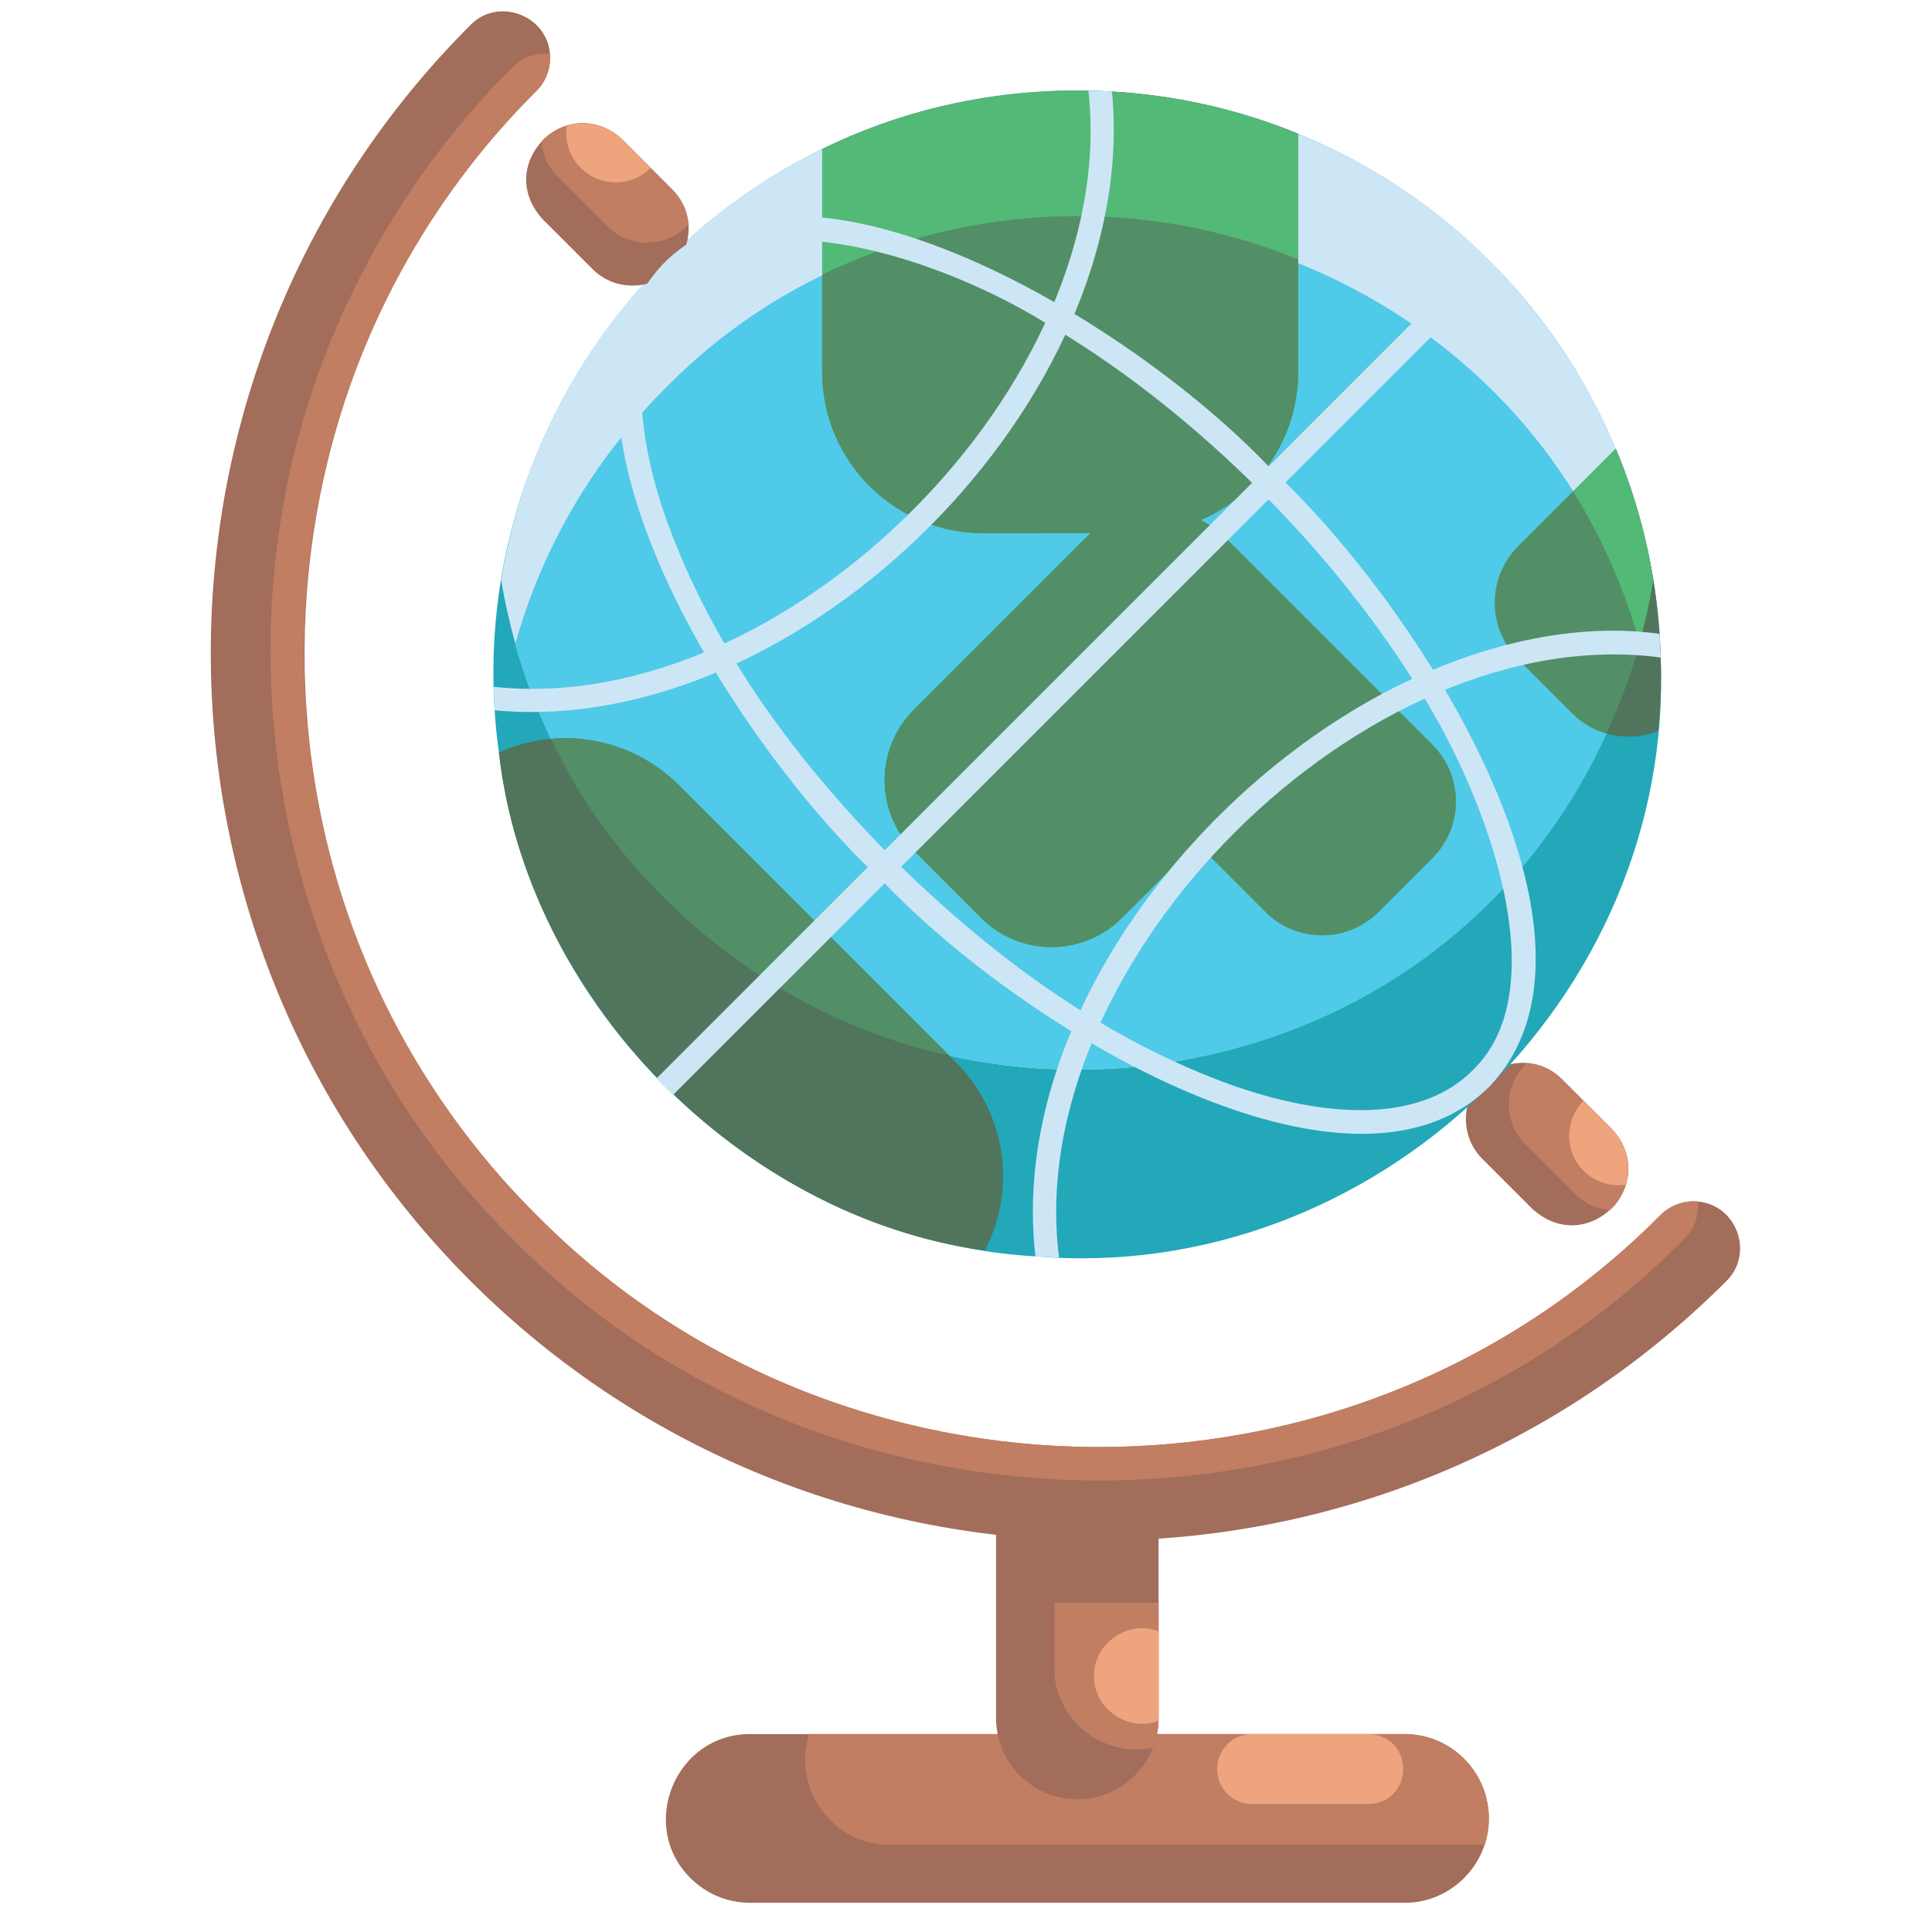 <?xml version="1.0" encoding="UTF-8" standalone="no"?>
<svg
   xmlns:dc="http://purl.org/dc/elements/1.1/"
   xmlns:cc="http://creativecommons.org/ns#"
   xmlns:rdf="http://www.w3.org/1999/02/22-rdf-syntax-ns#"
   xmlns:svg="http://www.w3.org/2000/svg"
   xmlns="http://www.w3.org/2000/svg"
   xmlns:sodipodi="http://sodipodi.sourceforge.net/DTD/sodipodi-0.dtd"
   xmlns:inkscape="http://www.inkscape.org/namespaces/inkscape"
   id="Icons"
   enable-background="new 0 0 512 512"
   height="512"
   viewBox="0 0 512 512"
   width="512"
   version="1.1"
   sodipodi:docname="050-globe-a.svg"
   inkscape:version="1.0.2 (e86c870879, 2021-01-15)">
  <defs
     id="defs116" />
  <sodipodi:namedview
     pagecolor="#ffffff"
     bordercolor="#666666"
     borderopacity="1"
     objecttolerance="10"
     gridtolerance="10"
     guidetolerance="10"
     inkscape:pageopacity="0"
     inkscape:pageshadow="2"
     inkscape:window-width="1920"
     inkscape:window-height="1015"
     id="namedview114"
     showgrid="false"
     inkscape:zoom="1.1670024"
     inkscape:cx="172.65341"
     inkscape:cy="259.89018"
     inkscape:window-x="0"
     inkscape:window-y="0"
     inkscape:window-maximized="1"
     inkscape:current-layer="Icons" />
  <g
     id="g109"
     transform="matrix(1.236,0,0,1.236,-35.114,-74.473)">
    <g
       id="g14">
      <g
         id="g6">
        <path
           d="m 356.88,319.377 -10.626,-10.626 c -2.361,-2.361 -3.539,-5.447 -3.539,-8.538 -0.074,-10.624 13.072,-16.153 20.62,-8.543 0,0 10.625,10.625 10.625,10.625 10.875,11.778 -5.277,27.958 -17.08,17.082 z"
           fill="#a26d5a"
           id="path4" />
      </g>
      <g
         id="g10">
        <path
           d="M 366.079,316.231 355.448,305.6 c -4.85,-4.823 -4.684,-12.809 0.368,-17.424 2.743,0.229 5.417,1.392 7.519,3.494 l 10.626,10.626 c 4.896,4.866 4.641,12.898 -0.358,17.424 -2.748,-0.224 -5.427,-1.392 -7.524,-3.489 z"
           fill="#c17e62"
           id="path8" />
      </g>
      <path
         d="m 367.943,311.276 c -4.14,-4.14 -4.14,-10.859 0,-14.999 l 6.018,6.019 c 3.24,3.24 4.254,7.862 3.052,11.967 -3.211,0.477 -6.6,-0.517 -9.07,-2.987 z"
         fill="#eea47d"
         id="path12" />
    </g>
    <g
       id="Earth_1_">
      <path
         d="m 347.883,116.31 c 22.461,22.271 35.843,53.298 36.593,84.916 3.002,73.068 -61.612,134.509 -134.061,128.403 C 192.734,326.386 142.166,278.901 135.377,221.576 124.969,146.53 184.567,78.417 261.15,79.668 c 32.278,0.338 63.976,13.691 86.733,36.642 z"
         fill="#22a8b9"
         id="path16" />
      <path
         d="m 347.886,116.313 c 18.001,17.918 30.315,41.413 34.698,66.433 0.183,0.968 0.449,1.955 0.134,2.92 -0.372,2.078 -0.751,4.188 -1.237,6.23 -1.505,6.872 -3.674,13.584 -6.307,20.096 -18.856,46.523 -65.559,77.9 -115.789,77.576 -49.488,0.283 -95.542,-30.085 -114.94,-75.582 l 0.007,-0.007 c -0.953,-2.157 -1.8,-4.378 -2.616,-6.59 -1.119,-3.061 -2.112,-6.169 -2.991,-9.313 0.007,-0.007 0,-0.014 0.007,-0.021 -1.237,-4.419 -2.249,-8.895 -2.97,-13.421 4.059,-25.017 15.726,-49.031 35.016,-68.321 14.885,-14.927 33.594,-26.02 53.875,-31.784 43.006,-12.664 91.626,-0.229 123.113,31.784 z"
         fill="#cde6f6"
         id="path18" />
      <path
         d="m 170.903,143.654 c -15.792,15.792 -26.474,34.755 -32.059,54.839 35.306,121.47 205.839,121.403 241.103,0 C 355.615,107.437 237.307,75.872 170.903,143.654 Z"
         fill="#4fcae8"
         id="path20" />
      <path
         d="m 306.732,88.92 v 26.927 24.169 c 0,14.227 -8.598,26.446 -20.888,31.749 1.966,0.99 3.811,2.312 5.452,3.953 l 14.39,14.39 c 0.133,0.135 0.256,0.282 0.396,0.396 0,0 29.451,29.451 29.451,29.451 6.696,6.696 6.696,17.557 0,24.254 l -11.547,11.547 c -6.696,6.696 -17.557,6.696 -24.254,0 L 285.003,241.027 268.98,257.05 c -8.351,8.351 -21.885,8.351 -30.236,0 l -14.39,-14.39 c -8.351,-8.351 -8.351,-21.885 0,-30.236 l 36.706,-36.706 c 0.403,-0.403 0.82,-0.778 1.237,-1.139 H 239.26 c -19.078,0 -34.556,-15.479 -34.563,-34.563 -0.01,-11.62 0.007,-36.059 0,-47.8 31.525,-15.486 69.57,-16.666 102.035,-3.296 z"
         fill="#50755c"
         id="path22" />
      <path
         d="m 174.001,228.651 59.34,59.34 c 10.932,10.932 13.004,27.358 6.23,40.383 -52.494,-7.113 -98.405,-54.235 -104.192,-106.794 12.891,-5.788 28.204,-3.303 38.622,7.071 z"
         fill="#50755c"
         id="path24" />
      <path
         d="m 374.855,156.462 c 7.977,19.012 11.099,40.013 9.1,60.521 -3.571,1.421 -7.531,1.591 -11.193,0.502 l -0.007,0.007 c -2.652,-0.785 -5.155,-2.227 -7.255,-4.328 l -11.547,-11.547 c -6.696,-6.696 -6.696,-17.557 0,-24.254 z"
         fill="#50755c"
         id="path26" />
      <path
         d="m 146.573,218.66 c -1.492,-3.09 -2.843,-6.237 -4.052,-9.426 1.223,3.189 2.574,6.336 4.066,9.426 9.808,-0.842 19.905,2.482 27.414,9.991 l 57.863,57.863 c -35.616,-7.457 -69.443,-33.901 -85.291,-67.854 z"
         fill="#528f66"
         id="path28" />
      <g
         fill="#53b976"
         id="g46">
        <path
           d="m 140.825,204.499 c -0.376,-1.115 -0.739,-2.233 -1.082,-3.355 0.343,1.123 0.706,2.241 1.082,3.355 z"
           id="path30" />
        <path
           d="m 139.742,201.144 c -0.117,-0.383 -0.228,-0.768 -0.341,-1.152 0.113,0.384 0.224,0.769 0.341,1.152 z"
           id="path32" />
        <path
           d="m 141.179,205.533 c -0.119,-0.344 -0.237,-0.688 -0.354,-1.033 0.116,0.344 0.234,0.689 0.354,1.033 z"
           id="path34" />
        <path
           d="m 138.844,198.076 c 0.002,-0.008 0.005,-0.016 0.007,-0.024 0.18,0.647 0.359,1.295 0.55,1.94 -0.188,-0.638 -0.379,-1.276 -0.557,-1.916 z"
           id="path36" />
        <path
           d="m 142.521,209.234 c -0.47,-1.227 -0.913,-2.462 -1.342,-3.701 0.43,1.238 0.872,2.474 1.342,3.701 z"
           id="path38" />
        <path
           d="m 370.612,221.856 c 0.742,-1.435 1.457,-2.899 2.143,-4.363 -0.679,1.471 -1.393,2.92 -2.143,4.363 z"
           id="path40" />
        <path
           d="m 374.855,156.462 c 3.766,9.003 6.472,18.448 8.04,28.079 -0.718,4.559 -1.726,9.056 -2.963,13.513 0.007,0.007 0,0.014 0.007,0.021 -1.323,4.778 -2.964,9.477 -4.829,14.064 -0.026,0.041 -0.051,0.091 -0.064,0.134 -0.717,1.756 -1.481,3.505 -2.291,5.218 -2.652,-0.785 -5.155,-2.227 -7.255,-4.328 l -11.547,-11.547 c -6.696,-6.696 -6.696,-17.557 0,-24.254 z"
           id="path42" />
        <path
           d="m 306.732,88.92 v 26.927 24.169 c 0,14.227 -8.598,26.446 -20.888,31.749 1.966,0.99 3.811,2.312 5.452,3.953 l 14.39,14.39 c 0.133,0.135 0.256,0.282 0.396,0.396 0,0 29.451,29.451 29.451,29.451 6.696,6.696 6.696,17.557 0,24.254 l -11.547,11.547 c -6.696,6.696 -17.557,6.696 -24.254,0 L 285.003,241.027 268.98,257.05 c -8.351,8.351 -21.885,8.351 -30.236,0 l -14.39,-14.39 c -8.351,-8.351 -8.351,-21.885 0,-30.236 l 36.706,-36.706 c 0.403,-0.403 0.82,-0.778 1.237,-1.139 H 239.26 c -19.078,0 -34.556,-15.479 -34.563,-34.563 -0.01,-11.62 0.007,-36.059 0,-47.8 31.525,-15.486 69.57,-16.666 102.035,-3.296 z"
           id="path44" />
      </g>
      <path
         d="m 306.732,140.015 c 0,14.227 -8.598,26.446 -20.888,31.749 1.966,0.99 3.811,2.312 5.452,3.953 l 14.39,14.39 c 0.133,0.135 0.256,0.282 0.396,0.396 0,0 29.451,29.451 29.451,29.451 6.696,6.696 6.696,17.557 0,24.254 l -11.547,11.547 c -6.696,6.696 -17.557,6.696 -24.254,0 l -14.729,-14.729 -16.023,16.023 c -8.351,8.351 -21.885,8.351 -30.236,0 l -14.39,-14.39 c -8.351,-8.351 -8.351,-21.885 0,-30.236 l 36.706,-36.706 c 0.403,-0.403 0.82,-0.778 1.237,-1.139 H 239.26 c -19.078,0 -34.556,-15.479 -34.563,-34.563 v -20.874 c 32.011,-15.563 69.282,-16.659 102.036,-3.295 z"
         fill="#528f66"
         id="path48" />
      <path
         d="m 365.691,165.626 c 6.357,10.218 11.116,21.157 14.248,32.449 -1.844,6.625 -4.235,13.142 -7.184,19.417 -2.652,-0.785 -5.155,-2.227 -7.255,-4.328 l -11.547,-11.547 c -6.696,-6.696 -6.696,-17.557 0,-24.254 z"
         fill="#528f66"
         id="path50" />
    </g>
    <g
       id="g63">
      <g
         id="g55">
        <path
           d="m 144.822,107.319 10.626,10.626 c 2.361,2.361 5.447,3.539 8.538,3.539 10.624,0.074 16.153,-13.072 8.543,-20.62 0,0 -10.625,-10.625 -10.625,-10.625 -11.778,-10.875 -27.958,5.277 -17.082,17.08 z"
           fill="#a26d5a"
           id="path53" />
      </g>
      <g
         id="g59">
        <path
           d="m 147.968,98.12 10.631,10.631 c 4.823,4.85 12.809,4.684 17.424,-0.368 -0.229,-2.743 -1.392,-5.417 -3.494,-7.519 L 161.903,90.238 c -4.866,-4.896 -12.898,-4.641 -17.424,0.358 0.224,2.748 1.392,5.427 3.489,7.524 z"
           fill="#c17e62"
           id="path57" />
      </g>
      <path
         d="m 152.923,96.256 c 4.14,4.14 10.859,4.14 14.999,0 l -6.018,-6.019 c -3.24,-3.24 -7.862,-4.254 -11.967,-3.052 -0.478,3.212 0.516,6.601 2.986,9.071 z"
         fill="#eea47d"
         id="path61" />
    </g>
    <g
       id="g73">
      <g
         id="g67">
        <path
           d="m 129.287,334.911 c 74.246,74.246 195.055,74.239 269.302,-0.007 5.974,-5.911 2.184,-16.326 -6.138,-17.027 -2.864,-0.262 -5.812,0.693 -8.004,2.885 -66.774,67.225 -176.379,65.442 -241.017,0.007 -67.253,-66.589 -65.337,-176.667 0,-241.024 2.191,-2.192 3.146,-5.141 2.884,-8.004 -0.652,-8.22 -11.112,-12.18 -17.027,-6.138 -74.246,74.246 -74.253,195.055 0,269.308 z"
           fill="#a26d5a"
           id="path65" />
      </g>
      <g
         id="g71">
        <path
           d="m 138.31,325.889 c 66.763,67.919 181.943,70.186 251.256,-0.008 2.192,-2.191 3.147,-5.14 2.885,-8.004 -2.864,-0.262 -5.812,0.693 -8.004,2.885 -66.774,67.225 -176.379,65.441 -241.017,0.007 C 88.82,266.16 79.09,183.414 114.233,118.77 c 7.623,-14.015 17.352,-27.181 29.196,-39.025 2.192,-2.192 3.147,-5.141 2.885,-8.004 -2.864,-0.262 -5.812,0.693 -8.004,2.885 -14.849,14.849 -26.516,31.692 -34.995,49.688 -31.824,66.523 -17.977,149.342 34.995,201.575 z"
           fill="#c17e62"
           id="path69" />
      </g>
    </g>
    <g
       id="g81">
      <path
         d="m 347.63,450.144 c 0.063,9.742 -8.019,18.139 -18.09,18.09 H 189.25 c -4.99,0 -9.52,-2.02 -12.79,-5.3 -11.289,-11.147 -3.309,-30.927 12.79,-30.88 h 140.29 c 9.995,-0.005 18.083,8.103 18.09,18.09 z"
         fill="#a26d5a"
         id="path75" />
      <path
         d="m 347.63,450.144 c 0,1.97 -0.32,3.86 -0.9,5.64 H 219.12 c -12.136,0.163 -21.111,-12.285 -17.19,-23.73 h 127.61 c 9.995,-0.005 18.083,8.103 18.09,18.09 z"
         fill="#c17e62"
         id="path77" />
      <path
         d="m 321.815,447.054 h -24.949 c -4.142,0 -7.5,-3.358 -7.5,-7.5 0,-4.142 3.358,-7.5 7.5,-7.5 h 24.949 c 9.922,0.339 9.932,14.656 0,15 z"
         fill="#eea47d"
         id="path79" />
    </g>
    <g
       id="g89">
      <path
         d="m 276.82,381.193 v 47.41 c 0.057,9.397 -7.715,17.471 -17.42,17.43 -9.63,0 -17.43,-7.81 -17.43,-17.43 v -47.41 z"
         fill="#a26d5a"
         id="path83" />
      <path
         d="m 276.82,403.883 v 24.72 c 0.001,2.19 -0.423,4.376 -1.19,6.33 -10.674,2.416 -21.274,-6.051 -21.14,-17.04 v -14.01 z"
         fill="#c17e62"
         id="path85" />
      <path
         d="m 276.82,410.023 v 18.58 c 0,0.19 0,0.39 -0.01,0.58 -6.479,2.563 -13.964,-2.57 -13.82,-9.58 -0.144,-7.015 7.348,-12.143 13.83,-9.58 z"
         fill="#eea47d"
         id="path87" />
    </g>
    <g
       id="g107">
      <g
         id="g93">
        <path
           d="M 300.408,160.25 C 270.207,128.599 200.7,87.183 170.859,116.559 c -30.271,31.344 14.477,102.994 47.236,133.076 30.422,31.886 99.889,72.995 129.542,43.699 30.192,-31.279 -14.206,-102.707 -47.229,-133.084 z m 30.794,45.573 c 15.291,22.983 31.739,65.992 12.897,83.976 -10.04,10.041 -28.177,11.208 -51.074,3.288 -26.676,-9.487 -50.202,-26.389 -71.397,-46.987 -22.12,-21.913 -40.481,-46.733 -50.516,-74.925 -7.919,-22.896 -6.76,-41.041 3.281,-51.082 16.316,-17.353 55.433,-4.608 78.107,9.349 30.141,17.454 60.085,46.839 78.702,76.381 z"
           fill="#cde6f6"
           id="path91" />
      </g>
      <g
         id="g97">
        <path
           d="m 335.791,203.794 c -46.93,19.405 -91.39,73.895 -85.376,125.837 1.697,0.113 3.38,0.198 5.07,0.247 -8.142,-63.226 65.728,-137.074 128.99,-128.651 -0.043,-1.697 -0.12,-3.387 -0.24,-5.077 -14.828,-2.044 -31.643,0.629 -48.444,7.644 z"
           fill="#cde6f6"
           id="path95" />
      </g>
      <g
         id="g101">
        <path
           d="m 265.681,79.817 c -1.312,-0.077 -2.6,-0.121 -3.91,-0.134 7.012,62.607 -64.882,134.57 -127.498,127.824 0.043,1.683 0.106,3.359 0.219,5.042 65.739,6.131 138.713,-66.919 132.328,-132.669 -0.382,-0.028 -0.764,-0.042 -1.139,-0.063 z"
           fill="#cde6f6"
           id="path99" />
      </g>
      <g
         id="g105">
        <path
           d="m 347.883,116.31 c 0.594,0.594 1.174,1.188 1.747,1.789 l -176.94,176.94 c -1.2,-1.144 -2.388,-2.332 -3.536,-3.536 L 346.093,114.564 c 0.602,0.573 1.196,1.152 1.79,1.746 z"
           fill="#cde6f6"
           id="path103" />
      </g>
    </g>
  </g>
</svg>
